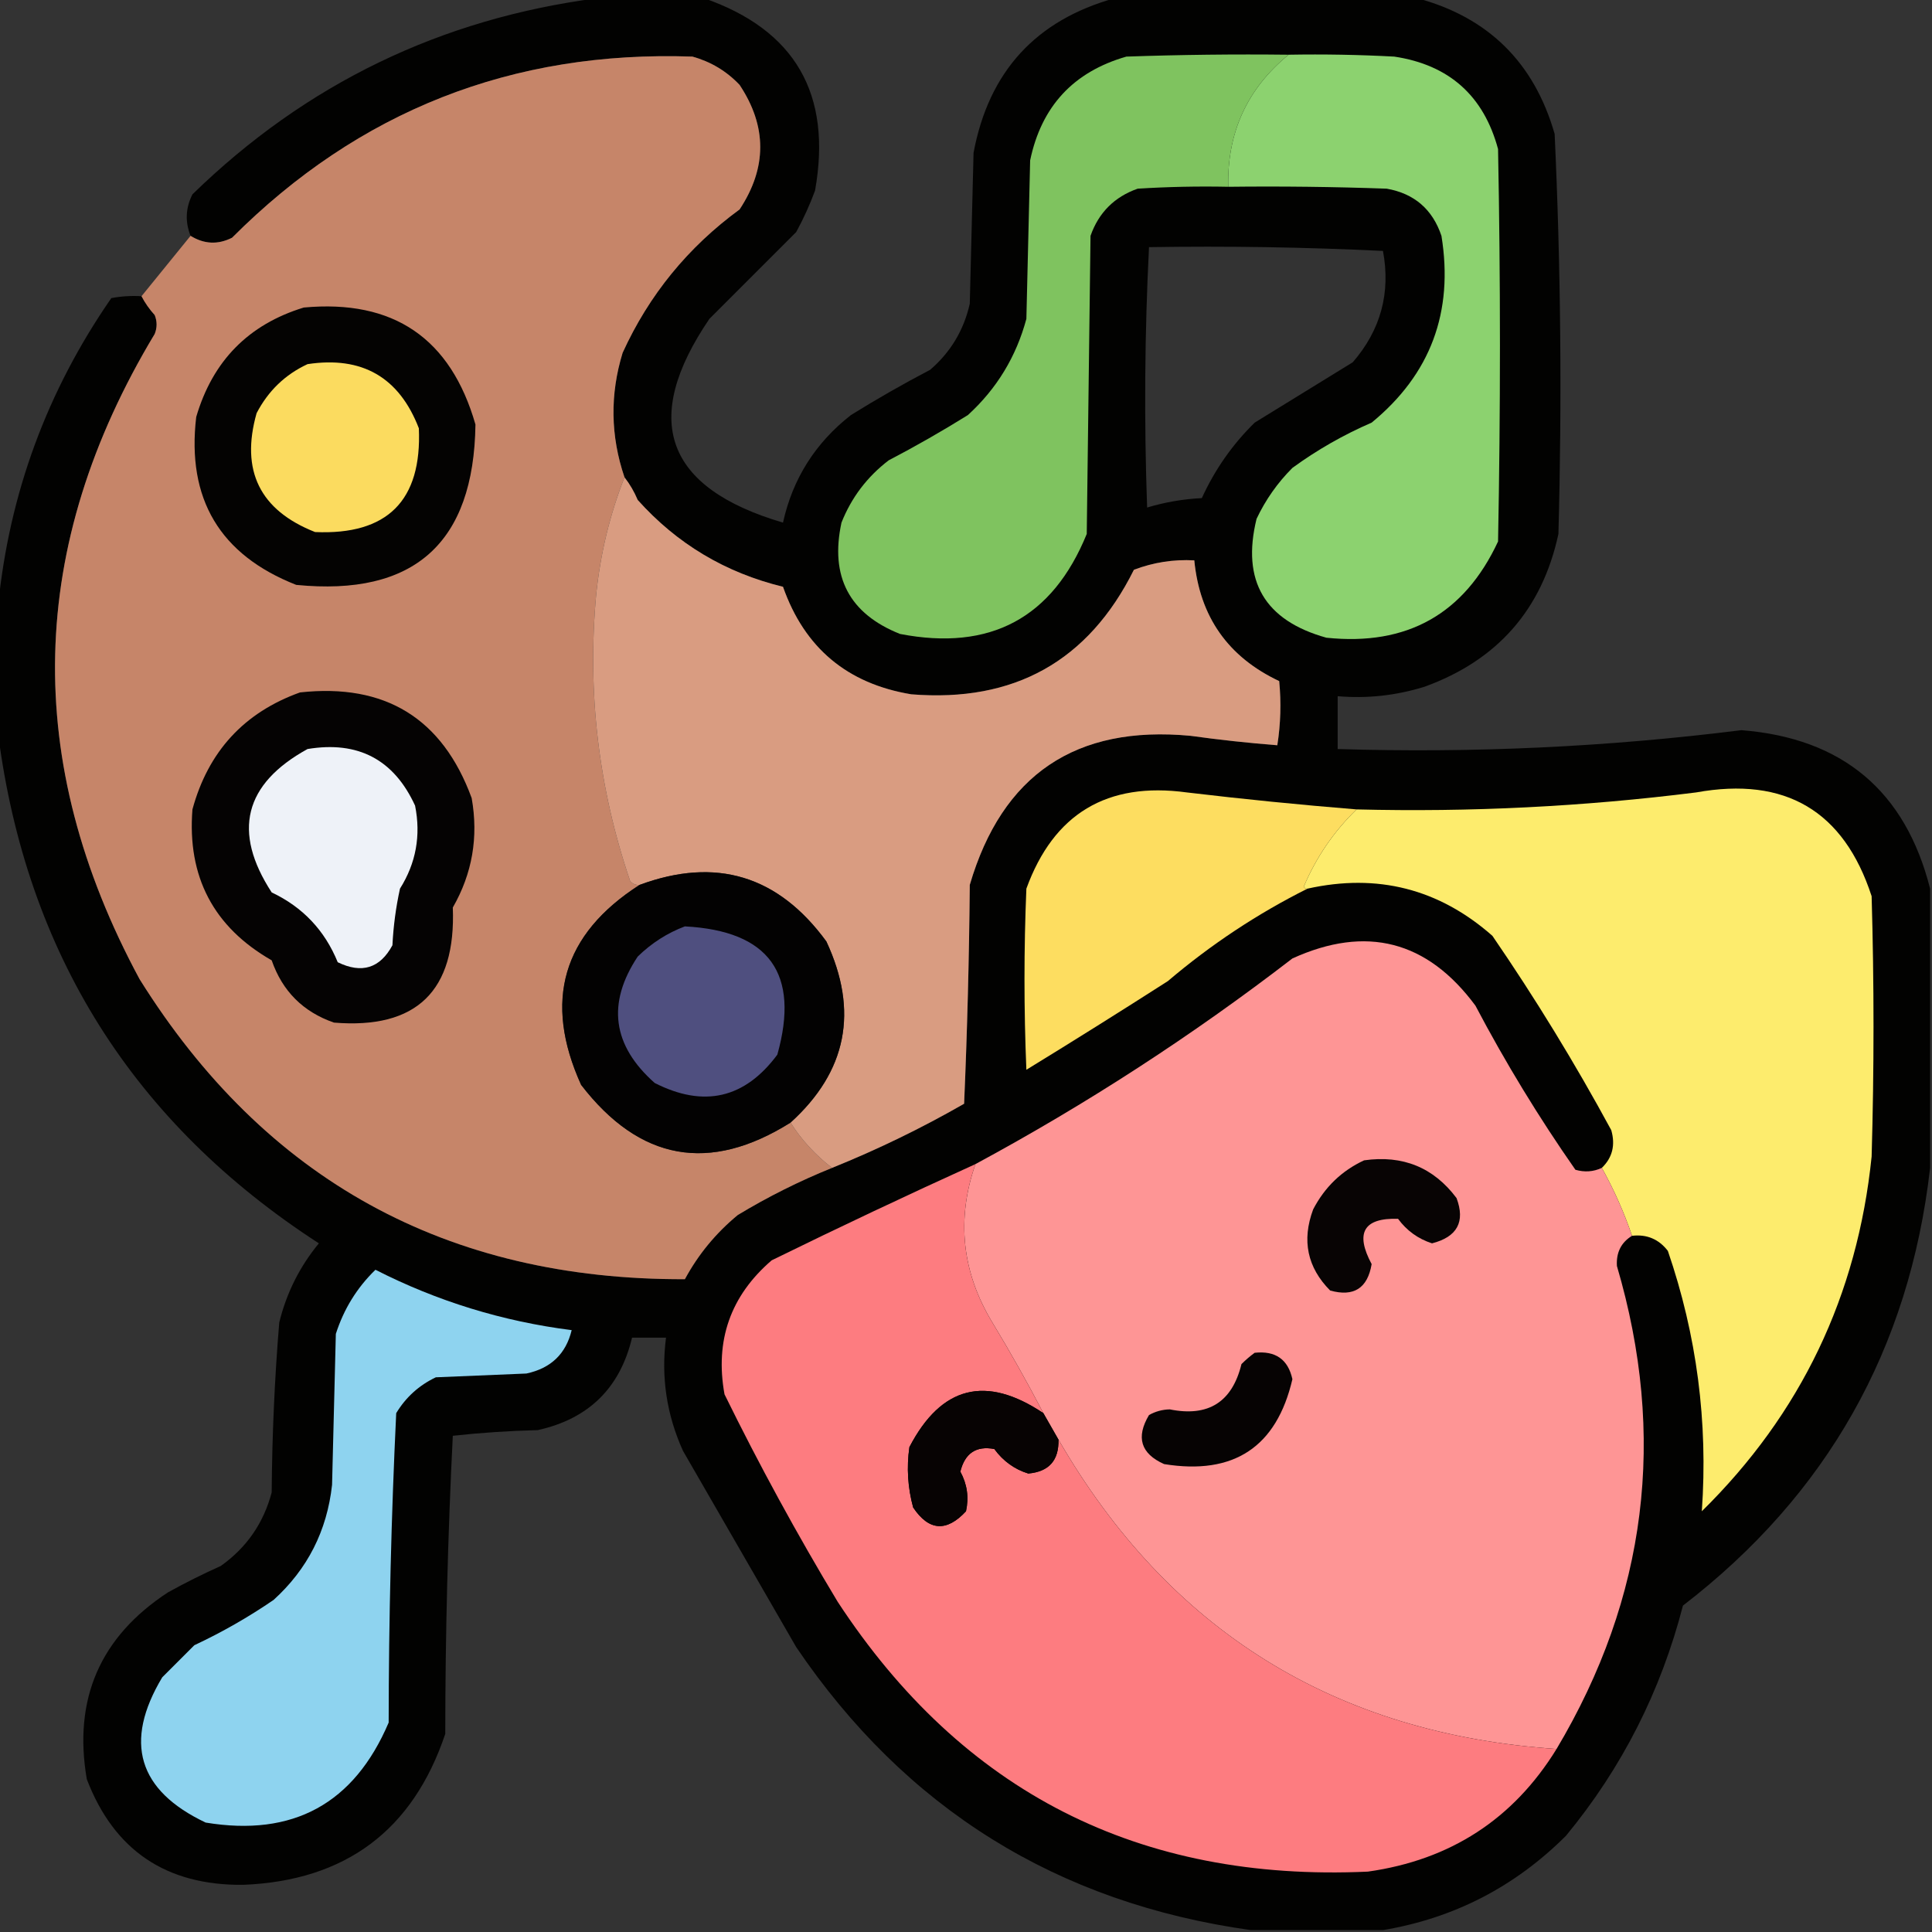 <?xml version="1.0" encoding="UTF-8"?>
<!DOCTYPE svg PUBLIC "-//W3C//DTD SVG 1.1//EN" "http://www.w3.org/Graphics/SVG/1.1/DTD/svg11.dtd">
<svg xmlns="http://www.w3.org/2000/svg" version="1.1" width="512px" height="512px" style="shape-rendering:geometricPrecision; text-rendering:geometricPrecision; image-rendering:optimizeQuality; fill-rule:evenodd; clip-rule:evenodd" xmlns:xlink="http://www.w3.org/1999/xlink">
<rect width="100%" height="100%" fill="#333333" stroke="none"/>
<g><path style="opacity:0.971" fill="#020201" d="M 158.5,-0.5 C 167.833,-0.5 177.167,-0.5 186.5,-0.5C 210.718,7.912 220.551,24.912 216,50.5C 214.607,54.286 212.941,57.952 211,61.5C 203.387,69.113 195.721,76.779 188,84.5C 169.767,111.295 176.267,129.295 207.5,138.5C 210.061,126.889 216.061,117.389 225.5,110C 232.337,105.747 239.337,101.747 246.5,98C 251.913,93.345 255.413,87.512 257,80.5C 257.333,67.167 257.667,53.833 258,40.5C 262.016,18.987 274.516,5.32 295.5,-0.5C 322.167,-0.5 348.833,-0.5 375.5,-0.5C 394.404,4.57 406.57,16.57 412,35.5C 413.626,70.8 413.96,106.133 413,141.5C 408.691,161.483 396.857,174.983 377.5,182C 369.911,184.343 362.244,185.177 354.5,184.5C 354.5,189.167 354.5,193.833 354.5,198.5C 390.304,199.622 425.971,197.956 461.5,193.5C 488.273,195.615 504.94,209.615 511.5,235.5C 511.5,260.167 511.5,284.833 511.5,309.5C 506.024,357.456 484.191,396.122 446,425.5C 440.138,448.225 429.805,468.558 415,486.5C 401.451,500.024 385.284,508.357 366.5,511.5C 354.833,511.5 343.167,511.5 331.5,511.5C 280.177,504.33 240.011,479.33 211,436.5C 201,419.167 191,401.833 181,384.5C 176.651,374.887 175.151,364.887 176.5,354.5C 173.5,354.5 170.5,354.5 167.5,354.5C 164.314,367.852 155.981,376.019 142.5,379C 134.921,379.184 127.421,379.684 120,380.5C 118.684,406.746 118.018,433.08 118,459.5C 109.415,485.057 91.582,498.39 64.5,499.5C 44.055,499.711 30.221,490.378 23,471.5C 19.364,450.274 26.531,433.774 44.5,422C 49.044,419.481 53.711,417.148 58.5,415C 65.344,410.151 69.844,403.651 72,395.5C 72.103,380.461 72.77,365.461 74,350.5C 75.913,342.673 79.413,335.673 84.5,329.5C 35.354,297.671 7.021,252.671 -0.5,194.5C -0.5,183.167 -0.5,171.833 -0.5,160.5C 2.463,130.781 12.463,103.614 29.5,79C 32.146,78.503 34.813,78.336 37.5,78.5C 38.421,80.269 39.588,81.935 41,83.5C 41.667,85.167 41.667,86.833 41,88.5C 7.165,144.731 5.831,201.731 37,259.5C 70.248,312.715 118.415,339.215 181.5,339C 185.033,332.46 189.7,326.794 195.5,322C 203.486,317.169 211.82,313.003 220.5,309.5C 232.543,304.645 244.209,298.979 255.5,292.5C 256.333,273.175 256.833,253.842 257,234.5C 265.584,205.284 285.084,192.117 315.5,195C 323.149,196.063 330.816,196.896 338.5,197.5C 339.387,191.855 339.554,186.188 339,180.5C 325.453,174.114 317.953,163.448 316.5,148.5C 310.989,148.205 305.656,149.038 300.5,151C 288.453,175.199 268.786,186.199 241.5,184C 224.531,181.196 213.198,171.696 207.5,155.5C 192.241,151.792 179.408,144.125 169,132.5C 168.059,130.273 166.892,128.273 165.5,126.5C 161.781,115.552 161.614,104.552 165,93.5C 171.987,78.172 182.32,65.505 196,55.5C 203.289,44.472 203.289,33.472 196,22.5C 192.547,18.855 188.38,16.355 183.5,15C 135.769,13.349 95.103,29.349 61.5,63C 57.763,64.889 54.096,64.722 50.5,62.5C 49.011,58.757 49.178,55.09 51,51.5C 81.032,22.235 116.865,4.901 158.5,-0.5 Z M 304.5,65.5 C 325.177,65.167 345.844,65.5 366.5,66.5C 368.578,77.605 365.912,87.438 358.5,96C 349.833,101.333 341.167,106.667 332.5,112C 326.602,117.792 321.936,124.459 318.5,132C 313.526,132.254 308.692,133.087 304,134.5C 303.178,111.427 303.345,88.427 304.5,65.5 Z"/></g>
<g><path style="opacity:1" fill="#c68569" d="M 165.5,126.5 C 161.62,136.359 159.12,146.693 158,157.5C 155.6,183.505 158.6,208.839 167,233.5C 167.671,234.252 168.504,234.586 169.5,234.5C 149.086,247.585 143.919,265.252 154,287.5C 169.518,307.654 188.018,310.987 209.5,297.5C 212.372,302.047 216.039,306.047 220.5,309.5C 211.82,313.003 203.486,317.169 195.5,322C 189.7,326.794 185.033,332.46 181.5,339C 118.415,339.215 70.248,312.715 37,259.5C 5.831,201.731 7.165,144.731 41,88.5C 41.667,86.833 41.667,85.167 41,83.5C 39.588,81.935 38.421,80.269 37.5,78.5C 41.803,73.191 46.137,67.858 50.5,62.5C 54.096,64.722 57.763,64.889 61.5,63C 95.103,29.349 135.769,13.349 183.5,15C 188.38,16.355 192.547,18.855 196,22.5C 203.289,33.472 203.289,44.472 196,55.5C 182.32,65.505 171.987,78.172 165,93.5C 161.614,104.552 161.781,115.552 165.5,126.5 Z"/></g>
<g><path style="opacity:1" fill="#7fc35f" d="M 341.5,14.5 C 330.502,23.501 325.169,35.167 325.5,49.5C 317.493,49.334 309.493,49.5 301.5,50C 295.333,52.167 291.167,56.333 289,62.5C 288.667,88.833 288.333,115.167 288,141.5C 278.922,163.793 262.422,172.627 238.5,168C 225.071,162.646 219.904,152.813 223,138.5C 225.63,131.865 229.797,126.365 235.5,122C 242.663,118.253 249.663,114.253 256.5,110C 264.144,103.019 269.311,94.519 272,84.5C 272.333,70.5 272.667,56.5 273,42.5C 275.981,28.187 284.481,19.02 298.5,15C 312.829,14.5 327.163,14.333 341.5,14.5 Z"/></g>
<g><path style="opacity:1" fill="#8cd26f" d="M 341.5,14.5 C 350.839,14.334 360.173,14.5 369.5,15C 384.02,17.188 393.187,25.355 397,39.5C 397.667,74.167 397.667,108.833 397,143.5C 388.027,162.743 372.86,171.243 351.5,169C 335.139,164.44 328.972,153.94 333,137.5C 335.389,132.446 338.555,127.946 342.5,124C 349.044,119.227 356.044,115.227 363.5,112C 379.104,99.205 385.271,82.705 382,62.5C 379.631,55.464 374.798,51.297 367.5,50C 353.504,49.5 339.504,49.333 325.5,49.5C 325.169,35.167 330.502,23.501 341.5,14.5 Z"/></g>
<g><path style="opacity:1" fill="#040302" d="M 80.5,81.5 C 104.272,79.297 119.439,89.63 126,112.5C 125.571,143.93 109.738,158.097 78.5,155C 58.269,147.048 49.435,132.215 52,110.5C 56.35,95.651 65.85,85.984 80.5,81.5 Z"/></g>
<g><path style="opacity:1" fill="#fbdb5f" d="M 81.5,96.5 C 95.956,94.307 105.789,99.974 111,113.5C 111.833,132.667 102.667,141.833 83.5,141C 68.865,135.23 63.698,124.73 68,109.5C 71.076,103.589 75.576,99.255 81.5,96.5 Z"/></g>
<g><path style="opacity:1" fill="#d99c81" d="M 165.5,126.5 C 166.892,128.273 168.059,130.273 169,132.5C 179.408,144.125 192.241,151.792 207.5,155.5C 213.198,171.696 224.531,181.196 241.5,184C 268.786,186.199 288.453,175.199 300.5,151C 305.656,149.038 310.989,148.205 316.5,148.5C 317.953,163.448 325.453,174.114 339,180.5C 339.554,186.188 339.387,191.855 338.5,197.5C 330.816,196.896 323.149,196.063 315.5,195C 285.084,192.117 265.584,205.284 257,234.5C 256.833,253.842 256.333,273.175 255.5,292.5C 244.209,298.979 232.543,304.645 220.5,309.5C 216.039,306.047 212.372,302.047 209.5,297.5C 224.438,283.963 227.605,267.963 219,249.5C 206.231,232.018 189.731,227.018 169.5,234.5C 168.504,234.586 167.671,234.252 167,233.5C 158.6,208.839 155.6,183.505 158,157.5C 159.12,146.693 161.62,136.359 165.5,126.5 Z"/></g>
<g><path style="opacity:1" fill="#050303" d="M 79.5,183.5 C 102.078,181.029 117.244,190.363 125,211.5C 126.831,221.843 125.164,231.51 120,240.5C 120.869,262.634 110.369,272.8 88.5,271C 80.333,268.167 74.833,262.667 72,254.5C 56.588,245.679 49.588,232.345 51,214.5C 55.178,199.159 64.678,188.826 79.5,183.5 Z"/></g>
<g><path style="opacity:1" fill="#eef2f8" d="M 81.5,198.5 C 94.891,196.278 104.391,201.278 110,213.5C 111.582,221.408 110.249,228.741 106,235.5C 104.915,240.437 104.248,245.437 104,250.5C 100.707,256.612 95.873,258.112 89.5,255C 86.059,246.559 80.226,240.393 72,236.5C 61.529,220.415 64.695,207.749 81.5,198.5 Z"/></g>
<g><path style="opacity:1" fill="#fddd60" d="M 359.5,214.5 C 353.461,220.376 348.794,227.21 345.5,235C 345.728,235.399 346.062,235.565 346.5,235.5C 333.236,242.141 320.903,250.308 309.5,260C 297.084,267.958 284.584,275.792 272,283.5C 271.333,267.5 271.333,251.5 272,235.5C 279.234,215.627 293.4,207.127 314.5,210C 329.495,211.785 344.495,213.285 359.5,214.5 Z"/></g>
<g><path style="opacity:1" fill="#fdec6d" d="M 432.5,327.5 C 430.38,321.26 427.713,315.26 424.5,309.5C 427.303,306.796 428.137,303.463 427,299.5C 417.378,281.749 406.878,264.583 395.5,248C 381.358,235.547 365.025,231.381 346.5,235.5C 346.062,235.565 345.728,235.399 345.5,235C 348.794,227.21 353.461,220.376 359.5,214.5C 389.621,215.261 419.621,213.761 449.5,210C 473.143,205.728 488.643,214.895 496,237.5C 496.667,260.5 496.667,283.5 496,306.5C 492.231,343.367 477.231,374.701 451,400.5C 452.669,376.851 449.669,353.851 442,331.5C 439.592,328.38 436.426,327.047 432.5,327.5 Z"/></g>
<g><path style="opacity:1" fill="#030202" d="M 209.5,297.5 C 188.018,310.987 169.518,307.654 154,287.5C 143.919,265.252 149.086,247.585 169.5,234.5C 189.731,227.018 206.231,232.018 219,249.5C 227.605,267.963 224.438,283.963 209.5,297.5 Z"/></g>
<g><path style="opacity:1" fill="#4f4f7f" d="M 181.5,245.5 C 203.859,246.684 212.025,258.017 206,279.5C 197.37,291.123 186.537,293.623 173.5,287C 162.279,277.065 160.779,265.898 169,253.5C 172.671,249.923 176.838,247.256 181.5,245.5 Z"/></g>
<g><path style="opacity:1" fill="#fe9595" d="M 424.5,309.5 C 427.713,315.26 430.38,321.26 432.5,327.5C 429.616,329.268 428.282,331.934 428.5,335.5C 441.785,380.62 436.451,423.287 412.5,463.5C 353.815,459.505 309.815,432.172 280.5,381.5C 279.167,379.167 277.833,376.833 276.5,374.5C 272.277,366.393 267.777,358.393 263,350.5C 254.909,337.144 253.409,323.144 258.5,308.5C 287.969,292.599 315.969,274.432 342.5,254C 362.073,245.101 378.24,249.268 391,266.5C 398.969,281.619 407.802,296.119 417.5,310C 419.929,310.703 422.262,310.537 424.5,309.5 Z"/></g>
<g><path style="opacity:1" fill="#080404" d="M 361.5,307.5 C 371.75,306.05 379.917,309.384 386,317.5C 388.353,323.789 386.186,327.789 379.5,329.5C 375.803,328.304 372.803,326.137 370.5,323C 361.394,322.714 359.06,326.714 363.5,335C 362.424,341.41 358.757,343.743 352.5,342C 346.442,335.882 344.942,328.716 348,320.5C 351.076,314.589 355.576,310.255 361.5,307.5 Z"/></g>
<g><path style="opacity:1" fill="#fd7c80" d="M 258.5,308.5 C 253.409,323.144 254.909,337.144 263,350.5C 267.777,358.393 272.277,366.393 276.5,374.5C 261.268,364.302 249.435,367.302 241,383.5C 240.228,388.904 240.561,394.238 242,399.5C 246.171,405.729 250.837,406.062 256,400.5C 256.807,396.814 256.307,393.314 254.5,390C 255.706,385.105 258.706,383.105 263.5,384C 265.861,387.214 268.861,389.381 272.5,390.5C 277.984,390.015 280.651,387.015 280.5,381.5C 309.815,432.172 353.815,459.505 412.5,463.5C 401.055,482.074 384.388,492.907 362.5,496C 301.873,498.772 255.04,474.938 222,424.5C 211.209,406.583 201.209,388.25 192,369.5C 189.421,355.233 193.588,343.4 204.5,334C 222.37,325.232 240.37,316.732 258.5,308.5 Z"/></g>
<g><path style="opacity:1" fill="#8ed3ef" d="M 99.5,336.5 C 115.893,344.853 133.226,350.186 151.5,352.5C 149.989,358.784 145.989,362.617 139.5,364C 131.5,364.333 123.5,364.667 115.5,365C 111.052,367.114 107.552,370.281 105,374.5C 103.692,401.771 103.026,429.105 103,456.5C 93.834,478.002 77.668,486.835 54.5,483C 36.554,474.49 32.721,461.656 43,444.5C 45.833,441.667 48.667,438.833 51.5,436C 58.85,432.556 65.85,428.556 72.5,424C 81.496,415.842 86.663,405.675 88,393.5C 88.333,380.167 88.667,366.833 89,353.5C 91.109,346.909 94.609,341.242 99.5,336.5 Z"/></g>
<g><path style="opacity:1" fill="#060303" d="M 332.5,358.5 C 338.013,357.91 341.347,360.244 342.5,365.5C 338.311,383.489 326.978,390.989 308.5,388C 302.311,385.234 300.978,380.9 304.5,375C 306.199,374.042 308.033,373.542 310,373.5C 320.215,375.562 326.549,371.562 329,361.5C 330.145,360.364 331.312,359.364 332.5,358.5 Z"/></g>
<g><path style="opacity:1" fill="#070303" d="M 276.5,374.5 C 277.833,376.833 279.167,379.167 280.5,381.5C 280.651,387.015 277.984,390.015 272.5,390.5C 268.861,389.381 265.861,387.214 263.5,384C 258.706,383.105 255.706,385.105 254.5,390C 256.307,393.314 256.807,396.814 256,400.5C 250.837,406.062 246.171,405.729 242,399.5C 240.561,394.238 240.228,388.904 241,383.5C 249.435,367.302 261.268,364.302 276.5,374.5 Z"/></g>
</svg>
